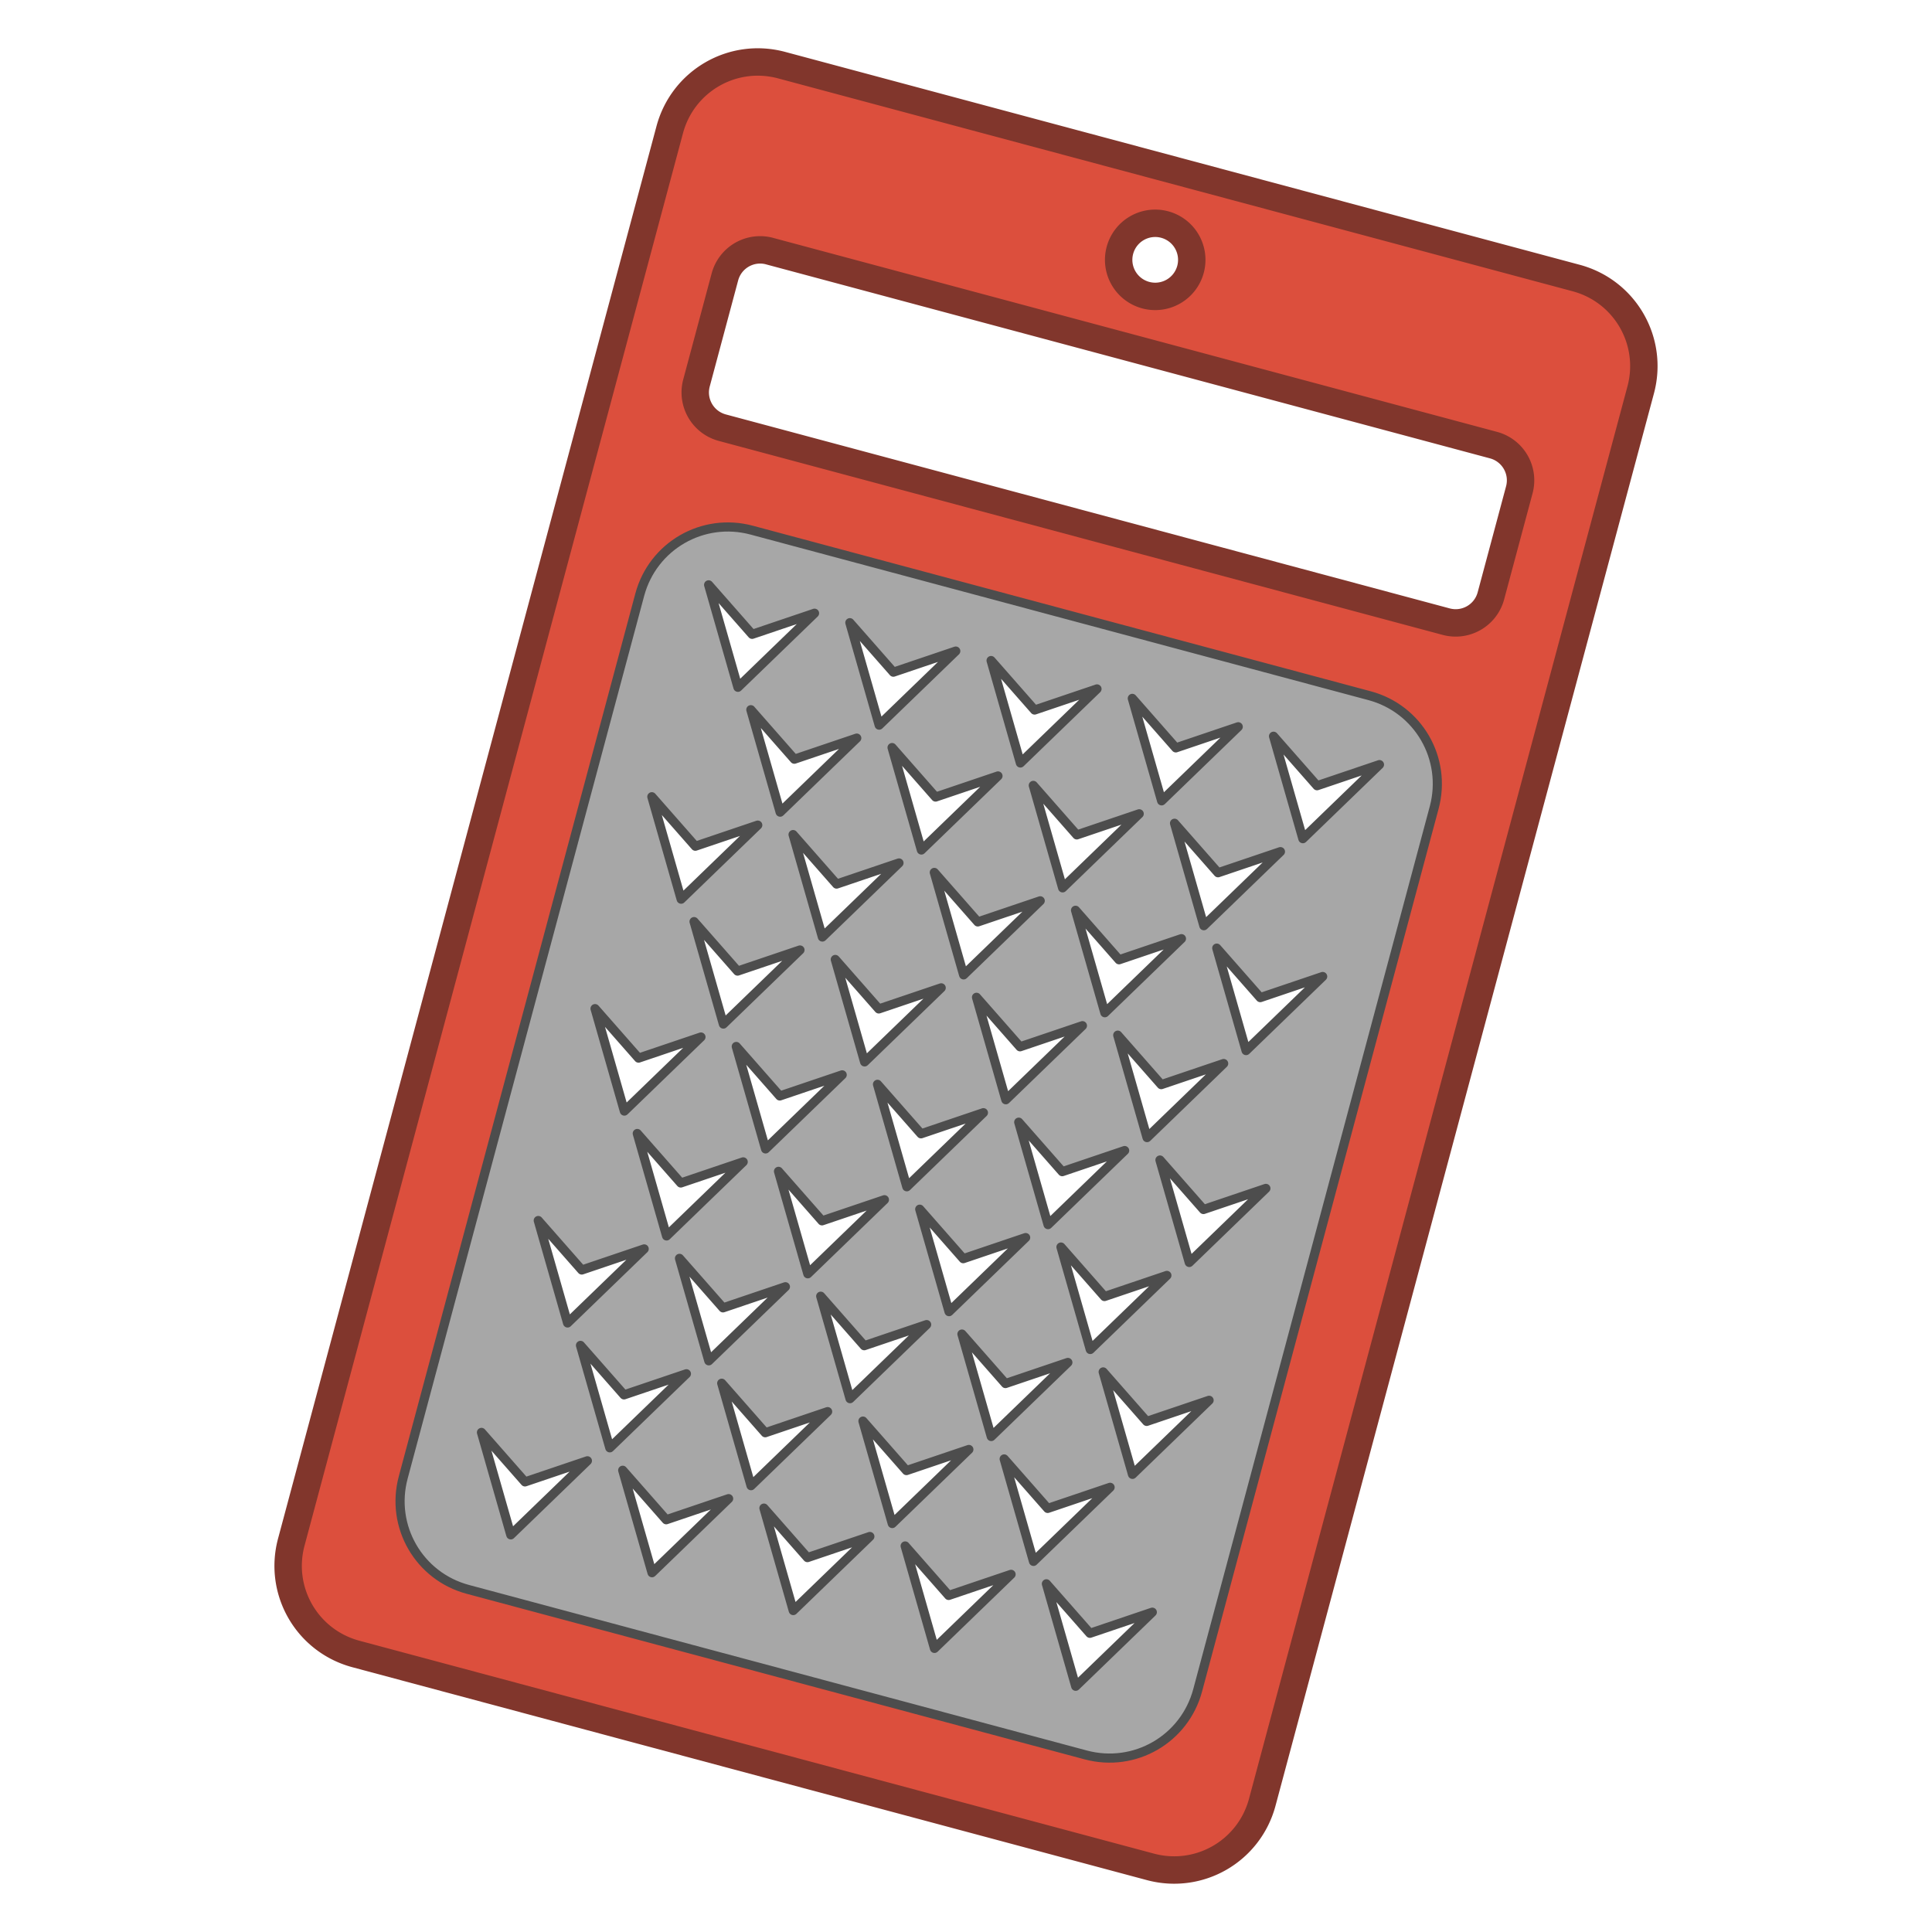 <?xml version="1.0" encoding="UTF-8" standalone="no"?>
<svg
   xmlns:dc="http://purl.org/dc/elements/1.1/"
   xmlns:cc="http://creativecommons.org/ns#"
   xmlns:rdf="http://www.w3.org/1999/02/22-rdf-syntax-ns#"
   xmlns:svg="http://www.w3.org/2000/svg"
   xmlns="http://www.w3.org/2000/svg"
   version="1.0"
   xml:space="preserve"
   height="100"
   width="100"
   id="svg745"><defs
     id="defs747"><linearGradient
       id="linearGradient1027"><stop
         id="stop1028"
         offset="0"
         style="stop-color:#b20000;stop-opacity:1;" /><stop
         id="stop1029"
         offset="1"
         style="stop-color:#ffffff;stop-opacity:1;" /></linearGradient><linearGradient
       id="linearGradient763"><stop
         id="stop764"
         offset="0"
         style="stop-color:#000;stop-opacity:1;" /><stop
         id="stop765"
         offset="1"
         style="stop-color:#fff;stop-opacity:1;" /></linearGradient></defs><path
     id="rect935"
     d="M 40.458,3.372 C 37.927,2.693 35.343,4.185 34.665,6.716 L 15.078,79.817 c -0.678,2.531 0.813,5.115 3.345,5.793 l 41.119,11.018 c 2.531,0.678 5.115,-0.813 5.793,-3.345 l 19.587,-73.101 c 0.678,-2.531 -0.813,-5.115 -3.345,-5.793 z m 19.825,8.25 a 1.892,1.892 0 0 1 1.338,2.317 1.892,1.892 0 0 1 -2.317,1.338 1.892,1.892 0 0 1 -1.338,-2.317 1.892,1.892 0 0 1 2.317,-1.338 z m -20.446,1.377 37.464,10.039 c 1.012,0.271 1.609,1.305 1.338,2.317 l -1.469,5.483 c -0.271,1.012 -1.305,1.609 -2.317,1.338 L 37.389,22.137 C 36.376,21.865 35.78,20.832 36.051,19.819 l 1.469,-5.483 c 0.271,-1.012 1.305,-1.609 2.317,-1.338 z M 35.675,28.533 73.139,38.571 59.428,89.742 21.964,79.704 Z"
     style="opacity:1;vector-effect:none;fill:#dc4f3d;fill-opacity:1;stroke:#81362c;stroke-width:1.419;stroke-linecap:round;stroke-linejoin:round;stroke-miterlimit:4;stroke-dasharray:none;stroke-dashoffset:3.2;stroke-opacity:1" /><path
     id="rect941"
     d="m 38.906,27.44 c -2.531,-0.678 -5.115,0.813 -5.793,3.345 L 20.871,76.473 c -0.678,2.531 0.813,5.115 3.345,5.793 l 31.982,8.569 c 2.531,0.678 5.115,-0.813 5.793,-3.345 l 12.242,-45.688 c 0.678,-2.531 -0.813,-5.115 -3.345,-5.793 z m -2.228,2.831 2.252,2.562 3.231,-1.093 -3.966,3.834 z m 7.31,1.959 2.252,2.562 3.231,-1.093 -3.966,3.834 z m 7.31,1.959 2.252,2.562 3.231,-1.093 -3.966,3.834 z m 7.31,1.959 2.252,2.562 3.231,-1.093 -3.966,3.834 z m 7.31,1.959 2.252,2.562 3.231,-1.093 -3.966,3.834 z m -27.055,-1.373 2.252,2.562 3.231,-1.093 -3.966,3.834 z m 7.31,1.959 2.252,2.562 3.231,-1.093 -3.966,3.834 z m 7.31,1.959 2.252,2.562 3.231,-1.093 -3.966,3.834 z m 7.31,1.959 2.252,2.562 3.231,-1.093 -3.966,3.834 z m -27.054,-1.373 2.252,2.562 3.231,-1.093 -3.966,3.834 z m 7.31,1.959 2.252,2.562 3.231,-1.093 -3.966,3.834 z m 7.31,1.959 2.252,2.562 3.231,-1.093 -3.966,3.834 z m 7.31,1.959 2.252,2.562 3.231,-1.093 -3.966,3.834 z m 7.31,1.959 2.252,2.562 3.231,-1.093 -3.966,3.834 z m -27.055,-1.373 2.252,2.562 3.231,-1.093 -3.966,3.834 z m 7.31,1.959 2.252,2.562 3.231,-1.093 -3.966,3.834 z m 7.31,1.959 2.252,2.562 3.231,-1.093 -3.966,3.834 z m 7.31,1.959 2.252,2.562 3.231,-1.093 -3.966,3.834 z m -27.055,-1.373 2.252,2.562 3.231,-1.093 -3.966,3.834 z m 7.31,1.959 2.252,2.562 3.231,-1.093 -3.966,3.834 z m 7.31,1.959 2.252,2.562 3.231,-1.093 -3.966,3.834 z m 7.31,1.959 2.252,2.562 3.231,-1.093 -3.966,3.834 z m 7.31,1.959 2.252,2.562 3.231,-1.093 -3.966,3.834 z m -27.054,-1.373 2.252,2.562 3.231,-1.093 -3.966,3.834 z m 7.31,1.959 2.252,2.562 3.231,-1.093 -3.966,3.834 z m 7.31,1.959 2.252,2.562 3.231,-1.093 -3.966,3.834 z m 7.31,1.959 2.252,2.562 3.231,-1.093 -3.966,3.834 z m -27.055,-1.373 2.252,2.562 3.231,-1.093 -3.966,3.834 z m 7.31,1.959 2.252,2.562 3.231,-1.093 -3.966,3.834 z m 7.31,1.959 2.252,2.562 3.231,-1.093 -3.966,3.834 z m 7.31,1.959 2.252,2.562 3.231,-1.093 -3.966,3.834 z m 7.31,1.959 2.252,2.562 3.231,-1.093 -3.966,3.834 z m -27.054,-1.373 2.252,2.562 3.231,-1.093 -3.966,3.834 z m 7.31,1.959 2.252,2.562 3.231,-1.093 -3.966,3.834 z m 7.31,1.959 2.252,2.562 3.231,-1.093 -3.966,3.834 z m 7.31,1.959 2.252,2.562 3.231,-1.093 -3.966,3.834 z m -27.055,-1.373 2.252,2.562 3.231,-1.093 -3.966,3.834 z m 7.31,1.959 2.252,2.562 3.231,-1.093 -3.966,3.834 z m 7.31,1.959 2.252,2.562 3.231,-1.093 -3.966,3.834 z m 7.31,1.959 2.252,2.562 3.231,-1.093 -3.966,3.834 z m 7.31,1.959 2.252,2.562 3.231,-1.093 -3.966,3.834 z"
     style="opacity:1;vector-effect:none;fill:#a7a7a7;fill-opacity:1;stroke:#4d4d4d;stroke-width:0.473;stroke-linecap:round;stroke-linejoin:round;stroke-miterlimit:4;stroke-dasharray:none;stroke-dashoffset:3.2;stroke-opacity:1" /></svg>